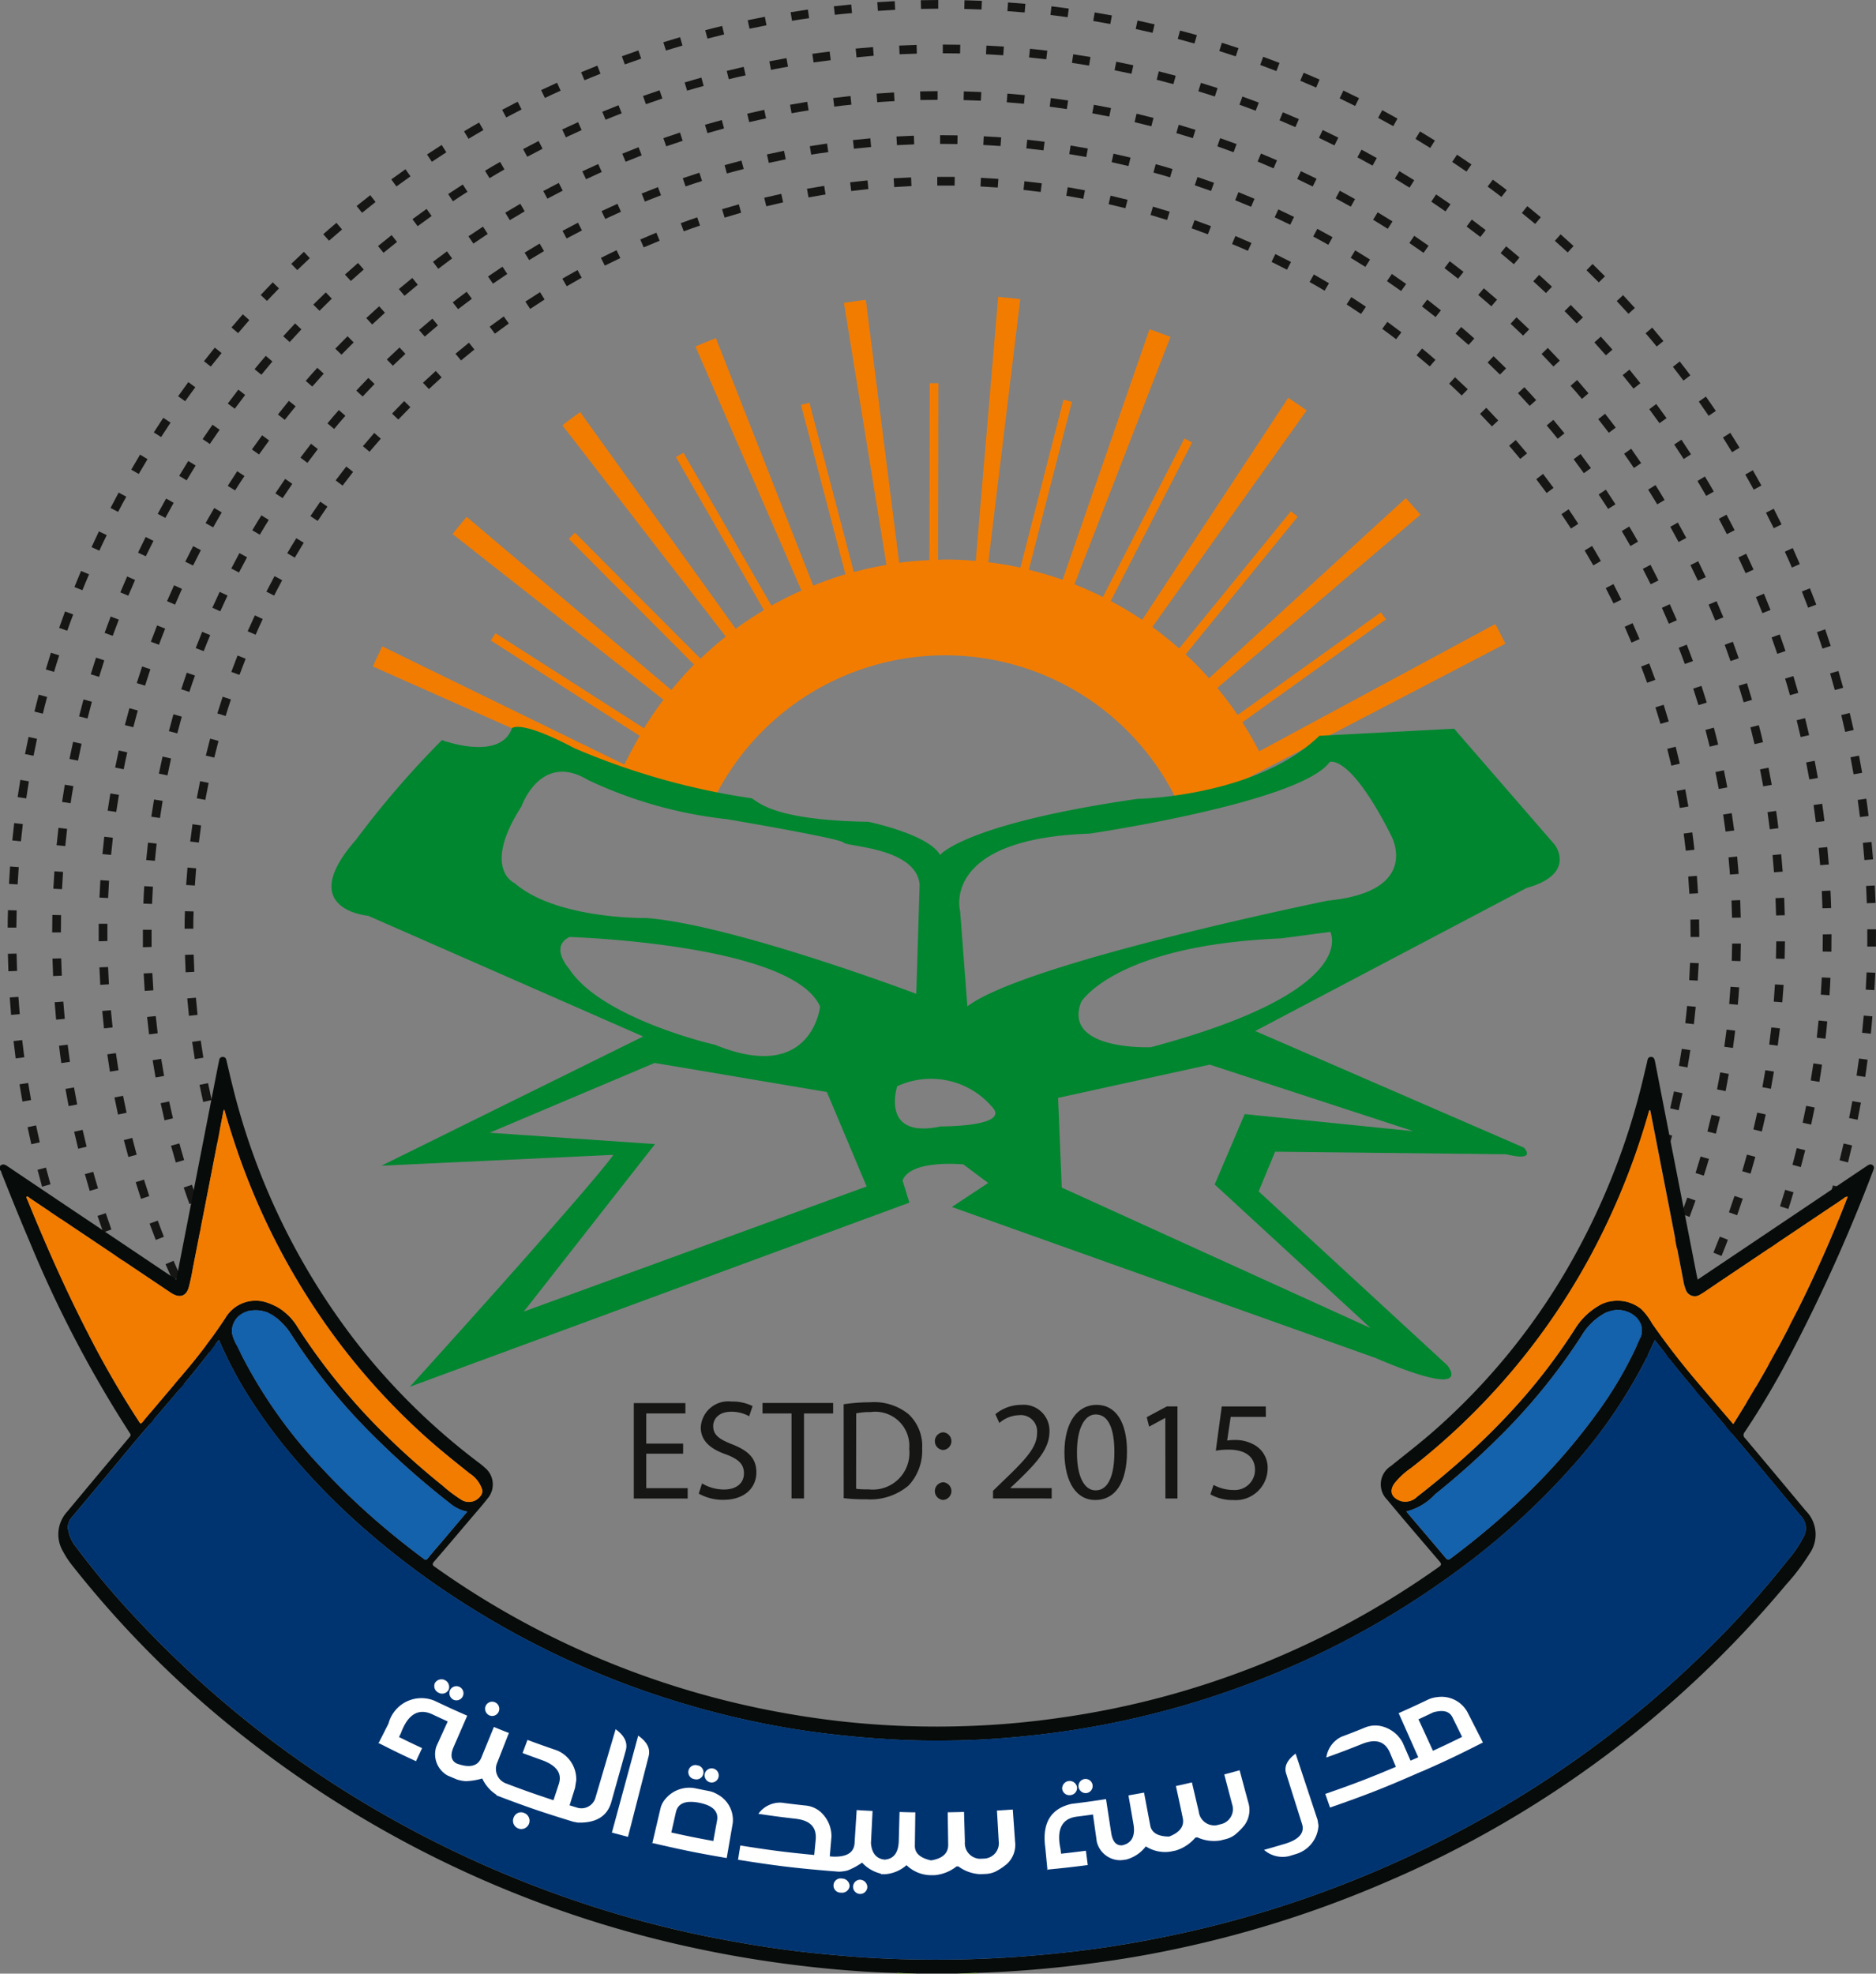 <svg xmlns="http://www.w3.org/2000/svg" viewBox="0 0 82.676 86.959">
        <rect x="0" y="0" width="82.676" height="86.959" fill="#808080" stroke="none"/>
        <g
            id="Group_2930"
            data-name="Group 2930"
            transform="translate(-20.568 -21.284)"
        >
            <path
                id="Path_212"
                data-name="Path 212"
                d="M112.961,69.887l-10.406,5.607c-.227-.441-.475-.867-.739-1.28l6.328-4.534-.223-.311-6.315,4.525q-.42-.62-.894-1.194l8.95-7.632q-.316-.371-.646-.73l-8.669,7.937q-.491-.552-1.031-1.053l4.938-6.065-.3-.242-4.924,6.048q-.568-.5-1.182-.947l6.8-9.542q-.4-.285-.811-.556L97.4,69.7a15.642,15.642,0,0,0-1.386-.829L99.6,61.885l-.341-.175L95.67,68.694q-.614-.306-1.254-.559l4.231-10.9q-.457-.177-.923-.339l-3.83,11.04q-.73-.257-1.489-.441l1.9-7.4-.371-.095-1.9,7.4q-.7-.152-1.413-.239l1.406-11.59q-.485-.059-.973-.1l-.989,11.633c-.446-.039-.895-.06-1.348-.06-.1,0-.207.01-.311.011l.014-7.78h-.383l-.013,7.795c-.448.02-.893.056-1.333.114L85.221,55.6q-.485.061-.963.139l1.873,11.541c-.486.082-.965.188-1.438.315l-1.958-7.463-.37.1,1.958,7.462c-.483.142-.954.312-1.419.5l-4.29-10.906q-.453.178-.9.371l4.67,10.752c-.451.2-.893.422-1.323.664l-3.879-6.737-.332.191,3.883,6.744c-.428.256-.845.528-1.246.824l-6.855-9.551q-.4.284-.783.583l7.2,9.31q-.579.459-1.114.973L72.4,65.862l-.271.27,5.521,5.541c-.351.353-.678.731-1,1.119l-9.021-7.629q-.316.374-.619.759l9.294,7.3q-.458.6-.858,1.256L68.9,70.289l-.206.322,6.563,4.2c-.2.343-.459.827-.676,1.265l-10.67-5.206q-.214.439-.413.887l10.847,4.817,0,0,3.988,1.438a11.358,11.358,0,0,1,20.832.163l14.242-7.423Q113.193,70.317,112.961,69.887Z"
                transform="translate(-26.496 -21.106)"
                fill="#f27c00"
            />
            <path
                id="Path_213"
                data-name="Path 213"
                d="M112.635,110.133l-4.435-5.114-5.938.312c-2.8,2.7-8.017,2.78-8.017,2.78-7.63,1.1-8.7,2.471-8.7,2.471-.5-.911-3.16-1.461-3.16-1.461-4.636-.075-4.94-1.055-5.2-1.044a31.17,31.17,0,0,1-7.757-2.2C67,104.592,66.678,105,66.678,105c-.533,1.478-3.086.521-3.086.521a40.9,40.9,0,0,0-3.786,4.389c-2.713,3.084.531,3.35.531,3.35L72.46,118.58l-11.534,5.694,10.223-.479c-1.124,1.563-8.97,10.218-8.97,10.218L84.193,125.9l-.3-.976c.36-.942,2.68-.707,2.68-.707l1.091.817-1.6,1.058,18.649,6.645c4.508,1.923,3.186.33,3.186.33l-8.314-7.661.726-1.75,10.182.113c1.4.341.781-.292.781-.292l-11.839-5.138,11.965-6.306C113.619,111.415,112.635,110.133,112.635,110.133Zm-45.533-1.7s.844-2.414,2.927-1.154a19.167,19.167,0,0,0,6.121,1.727s4.993.842,5.146,1.031,3.185.215,3.348,1.844l-.148,4.819s-8.056-3.043-11.885-3.339c0,0-3.967.07-5.818-1.54C66.793,111.826,65.33,111.189,67.1,108.438Zm2.126,7.2s-.93-1-.009-1.436c0,0,9.829.292,11.038,3.066,0,0-.358,3.437-4.644,1.677C75.613,118.949,70.7,117.817,69.228,115.643ZM67.2,130.7l5.783-7.379-7.289-.5,7.273-3.075,7.589,1.28,1.753,4.162Zm18.374-8.158c-2.682.577-1.919-1.768-1.919-1.768a3.543,3.543,0,0,1,4.268,1.013C88.421,122.561,85.573,122.543,85.573,122.543Zm20.83.211L98.969,122l-1.322,3.1,6.872,6.329-13.611-6.192-.162-3.951,6.684-1.465Zm-11.581-3.7s-3.89.159-3.059-1.994c0,0,1.488-2.5,8.813-2.8l2.165-.288S104.173,116.557,94.822,119.057Zm7.852-6.467s-13.38,2.723-15.926,4.666l-.321-4.2s-.87-3.187,5.712-3.41c0,0,9.267-1.363,10.581-3.157,0,0,.877-.384,2.712,3.257C105.431,109.746,106.776,112.17,102.674,112.591Z"
                transform="translate(-23.548 -51.628)"
                fill="#00862f"
            />
            <g
                id="Group_2926"
                data-name="Group 2926"
                transform="translate(48.5 83.038)"
            >
                <path
                    id="Path_214"
                    data-name="Path 214"
                    d="M95.7,184.98H94.075V186.5H95.9v.456H93.526v-4.205H95.8v.456H94.075v1.329H95.7Z"
                    transform="translate(-93.526 -182.684)"
                    fill="#161615"
                />
                <path
                    id="Path_215"
                    data-name="Path 215"
                    d="M101.151,186.189a1.894,1.894,0,0,0,.967.269c.555,0,.879-.287.879-.712,0-.393-.224-.624-.792-.836-.686-.237-1.111-.6-1.111-1.186a1.211,1.211,0,0,1,1.36-1.142,1.963,1.963,0,0,1,.923.2l-.15.449a1.554,1.554,0,0,0-.792-.2c-.574,0-.793.343-.793.63,0,.387.256.58.836.805.711.281,1.067.618,1.067,1.235,0,.643-.474,1.211-1.466,1.211a2.173,2.173,0,0,1-1.073-.274Z"
                    transform="translate(-98.143 -182.583)"
                    fill="#161615"
                />
                <path
                    id="Path_216"
                    data-name="Path 216"
                    d="M109.621,183.208h-1.279v-.462h3.113v.462H110.17v3.744h-.549Z"
                    transform="translate(-102.67 -182.684)"
                    fill="#161615"
                />
                <path
                    id="Path_217"
                    data-name="Path 217"
                    d="M117.681,182.752a7.954,7.954,0,0,1,1.16-.087,2.407,2.407,0,0,1,1.7.524,1.918,1.918,0,0,1,.6,1.51,2.25,2.25,0,0,1-.6,1.635,2.617,2.617,0,0,1-1.866.605,7.649,7.649,0,0,1-.992-.05Zm.549,3.725a3.534,3.534,0,0,0,.549.025,1.614,1.614,0,0,0,1.791-1.784,1.5,1.5,0,0,0-1.7-1.622,3.07,3.07,0,0,0-.636.056Z"
                    transform="translate(-108.433 -182.634)"
                    fill="#161615"
                />
                <path
                    id="Path_218"
                    data-name="Path 218"
                    d="M128.539,186.9a.391.391,0,0,1,.006-.78.391.391,0,0,1,0,.78Zm0,2.2a.391.391,0,0,1,.006-.78.391.391,0,0,1,0,.78Z"
                    transform="translate(-114.911 -184.766)"
                    fill="#161615"
                />
                <path
                    id="Path_219"
                    data-name="Path 219"
                    d="M134.877,187.082v-.337l.43-.418c1.036-.986,1.51-1.51,1.51-2.121a.719.719,0,0,0-.8-.792,1.382,1.382,0,0,0-.861.343l-.175-.387a1.8,1.8,0,0,1,1.148-.412,1.139,1.139,0,0,1,1.235,1.179c0,.749-.543,1.354-1.4,2.177l-.318.3v.013h1.816v.456Z"
                    transform="translate(-119.046 -182.814)"
                    fill="#161615"
                />
                <path
                    id="Path_220"
                    data-name="Path 220"
                    d="M144.439,187.151c-.792,0-1.335-.743-1.347-2.084,0-1.366.592-2.109,1.416-2.109.848,0,1.342.761,1.342,2.053,0,1.379-.518,2.14-1.4,2.14Zm.031-.425c.555,0,.824-.655.824-1.691,0-1-.25-1.654-.824-1.654-.5,0-.824.636-.824,1.654-.012,1.054.312,1.691.817,1.691Z"
                    transform="translate(-124.115 -182.814)"
                    fill="#161615"
                />
                <path
                    id="Path_221"
                    data-name="Path 221"
                    d="M153.383,183.649h-.013l-.7.381-.106-.418.886-.474h.468v4.056h-.53Z"
                    transform="translate(-129.959 -182.925)"
                    fill="#161615"
                />
                <path
                    id="Path_222"
                    data-name="Path 222"
                    d="M162.351,183.6H160.8l-.156,1.042a2.137,2.137,0,0,1,.33-.025,1.7,1.7,0,0,1,.874.219,1.149,1.149,0,0,1,.58,1.042,1.407,1.407,0,0,1-1.51,1.386,2,2,0,0,1-1.011-.25l.137-.418a1.823,1.823,0,0,0,.874.225.89.89,0,0,0,.954-.886c0-.518-.356-.892-1.16-.892a3.392,3.392,0,0,0-.568.044l.262-1.947h1.94Z"
                    transform="translate(-134.495 -182.925)"
                    fill="#161615"
                />
            </g>
            <g
                id="Group_2927"
                data-name="Group 2927"
                transform="translate(20.905 21.284)"
            >
                <path
                    id="Path_223"
                    data-name="Path 223"
                    d="M46.08,91.351q-.188-.335-.369-.675l.338-.18q.179.336.366.667ZM104.4,91.17l-.336-.185.088-.161.336.184Zm.626-1.185-.343-.172q.171-.34.334-.685l.346.164Q105.2,89.641,105.028,89.985Zm-59.842-.338q-.169-.346-.33-.7l.348-.16q.159.347.326.688Zm60.657-1.407-.351-.152c.1-.233.2-.467.293-.7l.355.144Q105.995,87.887,105.843,88.24Zm-61.451-.347q-.148-.354-.289-.713l.356-.14q.139.354.286.705Zm62.163-1.442-.359-.131q.13-.357.253-.718l.363.123Q106.686,86.09,106.554,86.452ZM43.7,86.1q-.127-.363-.247-.729l.364-.119q.118.362.245.721Zm63.461-1.474-.366-.11q.109-.364.21-.732l.369.1Q107.272,84.256,107.161,84.624Zm-64.046-.359q-.106-.369-.2-.742l.37-.1q.1.368.2.734Zm64.546-1.5-.373-.088q.088-.37.167-.743l.375.08Q107.749,82.39,107.661,82.764ZM42.636,82.4q-.084-.375-.161-.753l.376-.075q.075.373.159.744Zm65.415-1.521-.377-.067q.066-.374.124-.752l.378.058Q108.118,80.5,108.051,80.879Zm-65.784-.367q-.063-.378-.117-.76l.379-.054q.053.377.115.752Zm66.066-1.538-.38-.045q.045-.378.08-.758l.381.036Q108.377,78.592,108.332,78.974Zm-66.325-.369q-.041-.382-.073-.766l.381-.032q.032.38.072.757Zm66.5-1.549-.382-.023q.023-.38.037-.761l.383.015Q108.526,76.672,108.5,77.056Zm-66.645-.369q-.019-.383-.029-.769l.383-.01q.01.381.029.76Zm66.706-1.557h-.383V75.02q0-.327-.007-.653l.383-.007q.006.329.007.66ZM42.2,74.766l-.383,0q0-.386.015-.77l.383.011Q42.2,74.385,42.2,74.766Zm65.933-1.539q-.021-.381-.05-.76l.382-.029q.029.382.05.768Zm-65.865-.362-.382-.024q.025-.385.059-.768l.381.033Q42.293,72.484,42.269,72.865Zm65.708-1.534q-.042-.379-.093-.756l.379-.051q.052.381.094.764Zm-65.531-.36-.38-.046q.047-.383.1-.763l.379.056Q42.492,70.592,42.446,70.97Zm65.266-1.524q-.063-.376-.136-.749l.376-.073q.073.377.138.758Zm-64.98-.357-.377-.068q.069-.38.147-.756l.375.077Q42.8,68.715,42.731,69.09Zm64.608-1.508q-.086-.372-.18-.74l.371-.094q.095.372.181.748Zm-64.214-.353-.372-.09q.091-.375.19-.746l.369.1Q43.215,66.858,43.125,67.228Zm63.734-1.488q-.107-.366-.222-.728L107,64.9q.117.367.225.737Zm-63.232-.347-.366-.111q.113-.37.234-.737l.364.12Q43.738,65.027,43.627,65.393Zm62.645-1.463q-.129-.359-.265-.714l.358-.137q.137.359.267.722Zm-62.036-.346-.36-.133q.134-.362.276-.721l.356.141Q44.368,63.226,44.236,63.584Zm61.346-1.423q-.148-.35-.3-.7l.349-.157q.157.35.307.7Zm-60.634-.347-.351-.153q.155-.354.317-.7l.347.162Q45.1,61.464,44.948,61.814Zm59.844-1.378q-.168-.341-.344-.677l.34-.177q.177.34.348.685ZM45.763,60.09l-.341-.173q.175-.345.358-.684l.337.181Q45.935,59.75,45.763,60.09ZM103.9,58.76q-.188-.331-.382-.657l.328-.2q.2.329.386.663Zm-57.228-.343-.331-.193q.194-.333.4-.662l.326.2Q46.867,58.088,46.675,58.417Zm56.244-1.281q-.206-.319-.42-.633l.316-.216q.217.318.425.641ZM47.682,56.8l-.319-.212q.213-.321.433-.637l.314.219Q47.893,56.482,47.682,56.8Zm54.16-1.23q-.224-.307-.456-.608l.3-.233q.234.306.461.616ZM48.78,55.244l-.306-.23q.231-.308.469-.611l.3.237Q49.009,54.939,48.78,55.244Zm51.9-1.176q-.242-.294-.49-.582l.29-.25q.251.291.5.588Zm-50.711-.314-.293-.247q.249-.294.5-.583l.287.253Q50.212,53.463,49.966,53.754Zm49.461-1.119q-.258-.279-.523-.553l.275-.266q.268.277.529.559Zm-48.193-.3-.278-.263q.265-.28.536-.553l.272.27Q51.5,52.059,51.234,52.335ZM98.1,51.275q-.273-.265-.554-.523l.26-.281q.283.261.56.528Zm-45.515-.283-.263-.279q.28-.264.566-.521l.256.284Q52.859,50.732,52.582,50.992Zm44.108-1q-.289-.249-.583-.49l.243-.3q.3.244.59.5ZM54,49.729l-.246-.294q.295-.247.595-.487l.239.3Q54.294,49.484,54,49.729Zm41.209-.935q-.3-.231-.611-.456l.226-.309q.311.227.618.461Zm-39.719-.245-.229-.307q.308-.23.622-.453l.222.312Q55.8,48.322,55.494,48.549Zm38.173-.868q-.315-.214-.635-.42l.207-.322q.324.208.643.425Zm-36.617-.224-.211-.32q.321-.212.647-.416l.2.324Q57.366,47.248,57.049,47.458Zm35.01-.8q-.328-.2-.66-.383l.188-.333q.336.19.667.387Zm-33.4-.2-.192-.331q.332-.192.669-.378l.184.335Q58.992,46.267,58.664,46.458ZM90.4,45.731q-.339-.176-.681-.344l.169-.344q.346.171.688.348Zm-30.062-.178-.173-.342q.342-.173.69-.338l.165.345Q60.672,45.383,60.333,45.553ZM88.678,44.9q-.348-.156-.7-.3l.149-.353q.355.15.708.308ZM62.05,44.747,61.9,44.4q.351-.153.708-.3l.144.355Q62.4,44.6,62.05,44.747Zm24.865-.576q-.357-.136-.717-.263l.128-.361q.365.129.726.266Zm-23.1-.131-.132-.359q.361-.133.726-.257l.124.363Q64.17,43.909,63.813,44.04Zm21.3-.5q-.363-.114-.729-.22l.106-.368q.371.107.738.223Zm-19.5-.108-.111-.366q.368-.111.74-.215l.1.369Q65.982,43.326,65.618,43.436Zm17.665-.411q-.368-.093-.74-.177l.085-.374c.251.057.5.117.749.18Zm-15.828-.088-.09-.372q.374-.09.751-.171l.081.374Q67.823,42.849,67.454,42.938Zm13.971-.324q-.373-.072-.749-.134l.064-.378q.38.064.758.136Zm-12.11-.067-.067-.377q.378-.068.759-.127l.059.378Q69.689,42.48,69.315,42.547Zm10.232-.236q-.376-.05-.756-.091l.041-.381q.384.042.765.092Zm-8.35-.046-.046-.38q.381-.046.766-.083l.037.381Q71.574,42.22,71.2,42.265Zm6.458-.149q-.38-.028-.76-.047l.02-.382q.385.02.769.048Zm-4.563-.025-.024-.382q.383-.024.769-.039l.015.382Q73.471,42.068,73.092,42.091Zm2.662-.061q-.281,0-.564,0h-.2l0-.383h.2q.285,0,.57,0Z"
                    transform="translate(-34.019 -33.848)"
                    fill="#161615"
                />
                <path
                    id="Path_224"
                    data-name="Path 224"
                    d="M99.032,86.4l-.325-.2q.2-.323.4-.649l.328.2Q99.236,86.079,99.032,86.4ZM32.1,85.7q-.2-.33-.389-.664l.332-.19q.189.331.385.657Zm65.208-.886-.5-.576.288-.252.5.576Zm-63.106-.052-.271-.271L34,84.43l.271.271Zm65.807-.011-.334-.187q.186-.332.366-.668l.337.181C100.262,84.3,100.138,84.527,100.014,84.751Zm-68.855-.726q-.181-.34-.356-.683l.342-.173q.173.34.352.676Zm3.921-.137-.271-.271.541-.542.271.271Zm60.972-.515-.5-.577.289-.252.5.577Zm4.86-.322-.343-.171q.169-.341.333-.685l.346.163Q101.083,82.707,100.912,83.051Zm-64.479-.516-.271-.271.541-.541.271.271Zm-6.139-.229q-.164-.348-.322-.7l.35-.156q.156.348.319.693Zm64.5-.375-.111-.127.288-.252.111.127Zm6.932-.622-.351-.154q.152-.349.3-.7l.354.146Q101.88,80.957,101.726,81.309Zm-72.208-.763q-.146-.355-.286-.715l.357-.139q.138.355.284.707Zm72.935-1.017-.358-.136q.135-.355.263-.714l.361.129Q102.589,79.169,102.452,79.528Zm-73.624-.779q-.129-.362-.251-.728l.363-.121q.121.362.248.721Zm74.262-1.034-.364-.118q.117-.362.227-.726l.366.11Q103.209,77.35,103.09,77.715ZM28.229,76.92q-.111-.368-.214-.74l.369-.1q.1.368.212.732Zm75.409-1.048-.369-.1q.1-.366.191-.736l.372.092Q103.738,75.5,103.637,75.872Zm-75.917-.808q-.092-.373-.178-.75l.373-.084q.084.372.176.742ZM104.093,74l-.374-.082q.081-.371.155-.745l.376.074Q104.175,73.63,104.093,74ZM27.3,73.185q-.074-.377-.14-.757l.377-.066q.065.376.139.75Zm77.151-1.068-.377-.063q.062-.374.118-.752l.379.056Q104.519,71.739,104.455,72.117Zm-77.474-.829q-.055-.381-.1-.764l.38-.047q.047.379.1.757Zm77.744-1.074-.381-.044q.044-.378.081-.757l.381.038C104.782,69.706,104.755,69.96,104.725,70.214Zm-77.973-.838q-.036-.383-.065-.768l.382-.029q.029.381.065.76ZM104.9,68.3l-.382-.026q.026-.379.044-.76l.382.018Q104.928,67.919,104.9,68.3Zm-78.284-.845q-.017-.384-.028-.77l.383-.01q.01.382.028.763Zm78.367-1.074-.383-.008q.007-.376.007-.753l.383-.008C104.991,65.876,104.989,66.129,104.984,66.382Zm-78.026-.85h-.383q0-.385.009-.769l.383.008Q26.959,65.15,26.958,65.532Zm77.634-1.062q-.011-.381-.029-.761l.382-.019q.02.384.03.769Zm-77.583-.842-.382-.02q.02-.385.046-.768l.382.026C27.037,63.12,27.021,63.374,27.008,63.628Zm77.482-1.059q-.03-.381-.067-.759l.381-.037q.037.382.067.766Zm-77.34-.84-.381-.038q.038-.384.083-.765l.38.045Q27.189,61.349,27.151,61.729ZM104.3,60.674q-.048-.378-.1-.755l.379-.056q.056.38.1.763Zm-76.911-.835-.379-.056q.057-.381.121-.76l.378.064Q27.442,59.462,27.386,59.839Zm76.624-1.048q-.067-.375-.14-.748l.375-.074q.075.377.142.757Zm-76.3-.828-.376-.075q.075-.377.159-.753l.374.083Q27.788,57.589,27.713,57.963Zm75.918-1.038q-.085-.372-.177-.741l.371-.093q.093.373.179.748Zm-75.5-.819-.371-.093q.094-.374.195-.745l.369.1Q28.226,55.736,28.132,56.106Zm75.028-1.026q-.1-.368-.214-.731l.366-.111q.112.368.216.739Zm-74.518-.809-.366-.112q.113-.368.232-.734l.364.119Q28.754,53.907,28.643,54.271ZM102.6,53.256q-.122-.362-.251-.722l.36-.13q.131.364.253.73Zm-73.355-.792-.36-.13q.13-.362.268-.721l.358.137Q29.373,52.105,29.243,52.464Zm72.7-1q-.139-.356-.286-.709l.354-.147q.148.356.289.716Zm-72.014-.768-.353-.147q.148-.354.3-.7l.35.154Q30.078,50.342,29.931,50.693Zm71.274-.992q-.157-.349-.32-.693l.346-.164q.165.349.324.7Zm-70.5-.741-.346-.165q.165-.346.336-.689l.343.171Q30.868,48.616,30.7,48.959Zm69.674-.979q-.173-.34-.353-.677l.337-.181q.183.339.358.683Zm-68.816-.715-.337-.181q.181-.338.37-.672l.333.188Q31.743,46.93,31.563,47.265ZM99.47,46.3q-.19-.331-.387-.658l.328-.2q.2.33.391.665ZM32.5,45.614l-.328-.2q.2-.328.4-.654l.324.2Q32.7,45.288,32.5,45.614Zm65.976-.941q-.206-.322-.418-.638l.318-.213q.214.32.422.644ZM33.523,44.01l-.318-.213q.214-.319.434-.633l.314.219Q33.736,43.694,33.523,44.01Zm63.886-.915q-.222-.311-.449-.616l.307-.229q.23.309.454.623Zm-62.788-.637-.307-.229q.23-.308.465-.612l.3.234Q34.849,42.152,34.622,42.457Zm61.643-.887q-.236-.3-.478-.593l.3-.243q.244.3.482.6Zm-60.47-.611-.3-.244q.244-.3.494-.588l.291.249Q36.037,40.666,35.795,40.96Zm59.253-.855q-.251-.287-.507-.569l.284-.257q.258.285.512.575ZM37.04,39.52l-.283-.257q.258-.285.523-.564l.278.263Q37.3,39.238,37.04,39.52ZM93.76,38.7q-.264-.275-.533-.544l.271-.271q.272.272.539.549Zm-55.406-.559-.271-.271q.272-.272.55-.538l.265.276Q38.624,37.874,38.354,38.143Zm54.053-.781q-.277-.261-.559-.517l.257-.284q.285.258.565.522ZM39.735,36.83l-.257-.284q.285-.258.575-.511l.252.289Q40.017,36.575,39.735,36.83Zm51.256-.74q-.289-.247-.583-.489l.243-.3q.3.244.589.494Zm-49.813-.5-.243-.3q.3-.244.6-.482l.237.3Q41.472,35.345,41.177,35.587Zm48.337-.7q-.3-.233-.606-.46l.228-.307q.309.229.613.464ZM42.68,34.415l-.228-.308q.31-.229.623-.453l.222.312Q42.986,34.187,42.68,34.415Zm45.3-.651q-.312-.218-.628-.43l.213-.318q.319.214.634.433Zm-43.744-.446L44.026,33q.32-.214.645-.422l.206.322Q44.555,33.1,44.238,33.317Zm42.158-.6q-.322-.2-.648-.4l.2-.328q.329.2.654.4ZM45.85,32.3l-.2-.328q.33-.2.665-.39l.19.332Q46.177,32.1,45.85,32.3Zm38.913-.554q-.331-.185-.666-.365l.181-.338q.339.181.673.369ZM47.51,31.356l-.181-.338q.339-.181.683-.357l.174.342Q47.845,31.176,47.51,31.356Zm35.575-.5q-.34-.169-.683-.332l.164-.346q.347.164.69.335ZM49.214,30.5l-.163-.346q.348-.165.7-.323l.157.349Q49.559,30.336,49.214,30.5Zm32.15-.45q-.347-.152-.7-.3l.147-.353q.355.147.706.3Zm-30.4-.323-.146-.353q.356-.148.716-.288l.139.356Q51.313,29.58,50.96,29.726Zm28.649-.4q-.355-.136-.714-.265l.129-.36q.363.13.722.267ZM52.742,29.04l-.129-.361q.363-.13.73-.252l.122.363Q53.1,28.912,52.742,29.04ZM77.813,28.7q-.361-.118-.726-.229L77.2,28.1q.368.112.734.231Zm-23.255-.252-.111-.366q.368-.111.739-.215l.1.369Q54.922,28.334,54.558,28.443Zm21.43-.292q-.367-.1-.737-.193l.093-.371q.374.094.745.194Zm-19.594-.212-.092-.371q.373-.092.748-.178l.085.374Q56.763,27.847,56.394,27.939ZM74.139,27.7q-.371-.082-.745-.156l.075-.376q.378.075.753.157Zm-15.885-.172-.074-.376q.377-.075.756-.141l.067.377Q58.626,27.452,58.253,27.526Zm14.016-.19c-.25-.042-.5-.082-.753-.119l.056-.379q.381.056.76.12ZM60.13,27.2l-.055-.379q.38-.055.762-.1l.048.38Q60.506,27.149,60.13,27.2Zm10.255-.139q-.378-.044-.758-.082l.038-.381q.383.038.765.083Zm-8.364-.09-.037-.381q.382-.037.766-.066l.029.382Q62.4,26.94,62.021,26.976Zm6.468-.087c-.253-.018-.507-.033-.761-.045l.019-.382q.385.019.768.045ZM63.92,26.84l-.018-.382q.384-.018.769-.029l.01.383Q64.3,26.822,63.92,26.84Zm2.666-.036q-.38-.008-.762-.008v-.383q.385,0,.77.008Z"
                    transform="translate(-24.612 -24.449)"
                    fill="#161615"
                />
                <path
                    id="Path_225"
                    data-name="Path 225"
                    d="M97.214,84.784l-.321-.208q.206-.32.407-.644l.325.2Q97.422,84.462,97.214,84.784ZM27.594,84.1q-.2-.327-.4-.658l.329-.2q.195.328.4.652Zm70.626-.957-.331-.193q.192-.328.377-.662l.334.186Q98.413,82.814,98.22,83.146Zm-71.6-.7q-.187-.336-.368-.676l.338-.18q.179.337.364.67Zm67.53-.8-.5-.576.288-.252.5.576ZM31.043,81.6l-.271-.271.061-.061.271.271Zm68.1-.134-.339-.177q.175-.338.346-.679l.342.17Q99.326,81.122,99.147,81.462Zm-73.424-.72q-.172-.345-.336-.693l.346-.164q.164.345.333.686Zm6.193-.019-.271-.271.541-.542.271.271Zm60.972-.515-.5-.577.289-.252.5.577ZM100,79.737l-.348-.161q.16-.345.313-.694l.351.154Q100.157,79.389,100,79.737ZM33.269,79.37,33,79.1l.541-.541.271.271ZM24.907,79q-.154-.352-.3-.708l.353-.147q.147.353.3.7Zm66.722-.234-.111-.127.288-.252.111.127Zm9.133-.791-.355-.144q.144-.352.281-.708l.357.138Q100.907,77.619,100.762,77.974Zm-76.587-.753q-.138-.359-.27-.721l.36-.131q.13.358.267.714Zm77.27-1.043-.361-.128q.127-.358.247-.721l.364.121Q101.573,75.816,101.445,76.178Zm-77.918-.769q-.121-.365-.235-.733l.366-.114q.113.365.233.726Zm78.515-1.057-.366-.111q.11-.364.212-.73l.369.1Q102.154,73.984,102.042,74.352Zm-79.077-.783q-.1-.37-.2-.743l.371-.1q.1.369.2.737Zm79.589-1.07-.372-.093q.093-.369.178-.74l.373.086Q102.647,72.127,102.554,72.5Zm-80.063-.8q-.086-.374-.165-.752l.375-.078q.078.374.163.745Zm80.486-1.079-.375-.075q.075-.373.143-.748l.377.069Q103.052,70.249,102.977,70.624ZM22.1,69.819q-.068-.378-.13-.759L22.352,69q.061.377.129.752Zm81.208-1.085-.378-.058q.057-.375.108-.753l.379.051Q103.37,68.354,103.312,68.733Zm-81.506-.816q-.051-.381-.094-.765l.381-.043q.043.38.093.758Zm81.752-1.089-.381-.04c.026-.252.05-.5.073-.758l.381.034Q103.6,66.447,103.559,66.828ZM21.6,66q-.033-.383-.059-.768l.382-.025q.025.381.058.761Zm82.117-1.09-.382-.022q.022-.38.038-.76l.383.015Q103.737,64.531,103.715,64.914Zm-82.236-.832q-.015-.385-.023-.77l.383-.008q.007.382.023.763Zm82.305-1.087-.383,0q0-.266,0-.534v-.228l.383,0v.23Q103.788,62.726,103.784,62.995Zm-81.954-.836-.383,0q0-.385.013-.768l.383.01Q21.834,61.777,21.831,62.159Zm81.551-1.074q-.013-.381-.032-.761l.382-.02q.02.383.033.768Zm-81.494-.83-.382-.021q.021-.384.048-.767l.382.028Q21.909,59.874,21.888,60.255Zm81.387-1.072q-.03-.38-.067-.759l.381-.038q.037.382.068.766Zm-81.242-.827-.381-.038q.038-.384.083-.765l.381.045Q22.071,57.976,22.033,58.356Zm81.047-1.067q-.048-.379-.1-.755l.379-.055q.055.38.1.762Zm-80.814-.823-.379-.056q.056-.381.119-.76l.377.063Q22.322,56.088,22.267,56.465ZM102.8,55.4q-.065-.376-.138-.749l.376-.073q.073.377.139.757Zm-80.21-.817-.376-.074q.074-.378.155-.753l.374.081Q22.661,54.214,22.588,54.588Zm79.839-1.052q-.083-.372-.173-.742l.373-.09c.06.248.118.5.174.749ZM23,52.728l-.372-.091q.091-.374.19-.745l.37.1Q23.088,52.357,23,52.728Zm78.972-1.04q-.1-.368-.208-.733l.367-.108q.109.369.21.74Zm-78.475-.8-.367-.108q.109-.369.225-.736l.365.116Q23.6,50.523,23.493,50.889Zm77.931-1.026c-.079-.243-.16-.484-.243-.725l.362-.126q.126.365.245.733Zm-77.349-.787-.361-.126q.126-.364.259-.724l.36.132Q24.2,48.715,24.075,49.075Zm76.717-1.016q-.135-.358-.276-.713l.355-.142q.144.358.28.72Zm-76.05-.768-.355-.142q.142-.356.292-.708l.353.149Q24.884,46.938,24.742,47.291Zm75.333-1c-.1-.234-.2-.467-.31-.7l.349-.159q.159.351.312.706Zm-74.586-.741-.348-.159q.159-.349.325-.694l.345.165Q25.647,45.2,25.489,45.547Zm73.788-.993q-.168-.343-.342-.683l.341-.175q.176.343.345.69Zm-72.959-.716-.34-.175q.175-.342.357-.679l.337.181Q26.492,43.5,26.318,43.837ZM98.4,42.859q-.183-.335-.373-.666l.332-.19q.192.334.377.672Zm-71.173-.691-.332-.191q.191-.333.389-.662l.328.2Q27.415,41.838,27.225,42.168Zm70.216-.96q-.2-.326-.4-.647l.323-.206q.207.324.408.654Zm-69.231-.666-.323-.206q.206-.324.419-.643l.319.212Q28.415,40.222,28.211,40.542Zm68.2-.937q-.214-.316-.434-.627l.313-.221q.221.315.438.633Zm-67.138-.641-.313-.221q.222-.314.449-.623l.309.227Q29.49,38.653,29.271,38.963ZM95.3,38.052q-.228-.306-.462-.606l.3-.235q.237.3.467.612Zm-64.9-.617-.3-.235q.236-.3.477-.6l.3.241Q30.637,37.134,30.4,37.435Zm63.723-.882q-.242-.3-.49-.584l.291-.249q.25.293.494.59Zm-62.52-.592-.291-.249q.25-.292.5-.579l.286.254Q31.854,35.67,31.607,35.96Zm61.274-.851q-.256-.283-.516-.56l.279-.262q.263.28.521.566Zm-60-.567L32.6,34.28q.264-.28.531-.556l.274.267Q33.138,34.265,32.877,34.542Zm58.694-.816q-.269-.27-.542-.536l.267-.275q.276.268.546.541Zm-57.359-.542-.266-.275q.276-.268.557-.53l.261.279Q34.487,32.919,34.213,33.184ZM90.2,32.406q-.28-.257-.565-.51l.253-.287q.288.254.571.515ZM35.611,31.89l-.254-.287q.288-.255.581-.5l.248.291Q35.9,31.637,35.611,31.89Zm53.157-.739q-.292-.244-.588-.483l.24-.3q.3.241.594.488Zm-51.7-.49-.24-.3q.3-.242.6-.477l.234.3Q37.363,30.422,37.067,30.661Zm50.213-.7q-.3-.23-.61-.455L86.9,29.2c.207.151.412.3.616.459Zm-48.7-.463-.226-.309q.311-.227.626-.448l.22.313Q38.887,29.276,38.579,29.5Zm47.16-.653q-.314-.215-.631-.426l.212-.319q.32.212.636.43Zm-45.6-.436-.211-.319q.321-.212.646-.419l.205.323Q40.463,28.2,40.144,28.412Zm44-.606q-.323-.2-.649-.4l.2-.328q.33.2.656.4ZM41.76,27.4l-.2-.329q.331-.2.665-.388l.19.332Q42.088,27.2,41.76,27.4Zm40.752-.558q-.331-.185-.667-.365l.181-.338q.338.181.672.369Zm-39.091-.381-.181-.338q.34-.181.683-.357l.174.341Q43.758,26.279,43.421,26.458Zm37.412-.509q-.339-.169-.683-.333l.165-.345q.347.165.69.337ZM45.125,25.6l-.165-.346q.348-.165.7-.325l.158.349Q45.47,25.434,45.125,25.6Zm33.99-.458q-.346-.153-.7-.3l.148-.353q.354.149.7.3Zm-32.246-.321-.148-.353q.355-.149.714-.292l.141.356Q47.221,24.672,46.869,24.819Zm30.493-.406q-.355-.138-.713-.269l.131-.36q.361.133.72.271Zm-28.715-.291-.131-.36q.362-.132.728-.258l.124.362Q49.006,23.991,48.647,24.122Zm26.924-.356q-.361-.121-.725-.235l.114-.365q.368.115.732.237ZM50.459,23.51l-.114-.365q.366-.115.736-.222l.107.368Q50.822,23.4,50.459,23.51ZM73.751,23.2q-.366-.1-.735-.2l.1-.37q.373.1.742.2ZM52.29,22.986l-.1-.37q.372-.1.746-.188l.09.373Q52.658,22.889,52.29,22.986Zm19.616-.257q-.371-.086-.744-.166l.08-.374q.377.08.751.167Zm-17.763-.18-.079-.374q.376-.079.754-.152l.072.376Q54.515,22.47,54.143,22.549Zm15.9-.208q-.374-.069-.751-.131l.062-.378q.38.063.758.132ZM56.016,22.2l-.061-.378q.379-.061.76-.116l.054.379Q56.391,22.137,56.016,22.2Zm12.145-.158q-.377-.051-.756-.1l.044-.38q.384.045.764.1Zm-10.258-.1-.044-.38q.381-.044.765-.081l.036.381Q58.28,21.893,57.9,21.936Zm8.365-.108q-.379-.034-.76-.06l.027-.382q.384.027.766.06ZM59.8,21.763l-.026-.382q.383-.026.768-.046l.019.382Q60.179,21.737,59.8,21.763Zm4.568-.06q-.38-.016-.76-.025l.009-.383q.385.009.767.025ZM61.7,21.677l-.009-.383q.384-.009.769-.01l0,.383Q62.082,21.669,61.7,21.677Z"
                    transform="translate(-21.448 -21.284)"
                    fill="#161615"
                />
                <path
                    id="Path_226"
                    data-name="Path 226"
                    d="M100.788,88.314l-.283-.324.1-.091-.013-.008q.153-.254.3-.511l.331.193c-.1.173-.2.345-.306.516Zm-62.832-.7-.271-.271.542-.542.271.271Zm-1.011-.036q-.194-.333-.38-.669l.335-.186q.185.334.376.663Zm62.8-.456-.48-.548.12-.154.144-.126.5.575Zm2.046-.56-.337-.182q.181-.335.356-.674l.34.175Q101.977,86.228,101.794,86.566Zm-62.484-.3-.271-.271.541-.541.271.271Zm-3.289-.37q-.176-.342-.345-.688l.344-.168q.167.343.342.681Zm62.467-.21-.5-.577.288-.252.5.577Zm4.176-.833-.345-.165q.163-.343.319-.691l.349.157Q102.829,84.5,102.664,84.851Zm-67.479-.69q-.158-.351-.309-.706l.352-.15q.149.351.306.7Zm68.259-1.069-.354-.146q.145-.351.283-.706l.356.138Q103.591,82.737,103.444,83.092Zm-69-.706q-.14-.358-.272-.721l.36-.131q.131.358.269.713Zm69.691-1.09-.361-.127q.127-.358.246-.721l.364.121Q104.259,80.934,104.132,81.3Zm-70.341-.721q-.121-.365-.234-.734l.366-.113q.113.365.232.726Zm70.934-1.109-.367-.108q.108-.365.208-.732l.369.1Q104.833,79.1,104.724,79.466Zm-71.49-.735q-.1-.371-.2-.745l.371-.093q.093.37.193.737Zm71.987-1.123-.373-.09q.089-.369.17-.742l.374.081Q105.312,77.235,105.221,77.608Zm-72.445-.746q-.082-.376-.156-.755L33,76.034q.074.374.155.747Zm72.844-1.135-.376-.07q.069-.374.131-.75l.378.062Q105.69,75.349,105.62,75.727Zm-73.2-.756q-.062-.38-.116-.762l.379-.054q.054.378.115.754Zm73.506-1.143-.38-.05c.033-.251.064-.5.092-.755l.381.042Q105.971,73.448,105.921,73.828Zm-73.767-.764q-.042-.382-.077-.766l.381-.034q.034.381.076.759Zm73.968-1.148-.381-.03q.03-.378.052-.759l.382.023Q106.153,71.534,106.123,71.916Zm-74.132-.77q-.022-.384-.038-.77l.382-.015q.015.382.037.762ZM106.227,70l-.383-.011c.007-.253.011-.507.014-.761l.383,0Q106.237,69.614,106.227,70Zm-74.3-.775v-.3q0-.237,0-.473l.383,0q0,.234,0,.468v.294Zm73.923-1.139q-.008-.381-.025-.761l.383-.017q.017.384.025.77Zm-73.507-.767L31.96,67.3q.017-.385.041-.768l.382.024Q32.359,66.934,32.343,67.315Zm73.415-1.134q-.028-.38-.064-.758l.381-.037c.024.255.046.511.065.767Zm-73.285-.765-.381-.036q.036-.384.08-.765l.38.044C32.524,64.91,32.5,65.163,32.473,65.416Zm73.1-1.13q-.048-.378-.1-.754l.379-.056q.056.38.1.763ZM32.7,63.526l-.379-.056q.056-.381.12-.76l.377.064Q32.757,63.149,32.7,63.526ZM105.283,62.4q-.067-.376-.142-.748l.375-.075q.076.377.143.756Zm-72.256-.754-.375-.075q.076-.378.159-.753l.374.083Q33.1,61.277,33.027,61.651ZM104.9,60.54q-.086-.372-.181-.74l.371-.095q.1.373.183.748Zm-71.448-.745L33.08,59.7q.1-.373.2-.744l.369.1Q33.545,59.425,33.451,59.795Zm70.968-1.1q-.106-.366-.219-.729l.366-.114q.114.367.221.737ZM33.97,57.963l-.366-.114q.115-.368.237-.732l.363.122Q34.083,57.6,33.97,57.963Zm69.872-1.083q-.125-.362-.257-.719l.359-.133q.134.362.261.727Zm-69.258-.719-.359-.133q.134-.361.275-.719l.356.14Q34.716,55.8,34.583,56.161Zm68.586-1.069q-.144-.354-.294-.7l.351-.151q.153.354.3.712Zm-67.881-.7-.351-.152q.152-.352.31-.7l.348.159Q35.439,54.048,35.289,54.4Zm67.117-1.053q-.161-.346-.331-.688l.343-.17q.171.346.335.7Zm-66.321-.67-.343-.169q.17-.345.347-.685l.34.177Q36.253,52.333,36.084,52.673Zm65.468-1.036q-.18-.337-.366-.67l.334-.187q.188.337.37.677Zm-64.583-.645-.334-.187q.188-.335.382-.666l.33.194Q37.154,50.661,36.968,50.993Zm63.642-1.014q-.2-.327-.4-.649l.324-.2q.205.326.4.656ZM37.938,49.36l-.324-.2q.205-.325.416-.645l.32.211Q38.141,49.037,37.938,49.36Zm61.647-.988q-.212-.316-.433-.628l.313-.221q.222.315.438.634Zm-60.593-.595-.313-.221q.221-.315.449-.624l.309.227Q39.212,47.466,38.992,47.777Zm59.486-.957q-.23-.3-.465-.6l.3-.237q.238.3.469.61Zm-58.352-.569-.3-.237q.237-.3.48-.6l.3.242Q40.361,45.952,40.127,46.251Zm57.167-.923q-.244-.292-.5-.579l.289-.252q.253.29.5.585Zm-55.955-.544-.288-.251q.252-.291.511-.575l.283.257Q41.589,44.5,41.339,44.784Zm54.7-.884q-.26-.279-.524-.552l.275-.266q.267.277.529.559Zm-53.409-.519-.276-.266q.267-.277.54-.548l.27.271Q42.89,43.108,42.625,43.382ZM94.7,42.539q-.272-.265-.551-.525l.261-.281q.282.262.558.531Zm-50.721-.492-.261-.28q.281-.262.568-.52l.255.285Q44.26,41.787,43.982,42.047Zm49.322-.8q-.287-.25-.578-.5l.247-.293q.293.248.583.5Zm-47.9-.466-.247-.292q.295-.248.594-.49l.24.3Q45.7,40.538,45.407,40.783Zm46.435-.75q-.3-.235-.6-.465l.231-.305q.306.231.608.47Zm-44.947-.439-.231-.305q.307-.232.618-.459l.225.31Q47.2,39.364,46.894,39.594Zm43.424-.7q-.31-.22-.625-.433l.215-.317q.318.215.632.438Zm-41.876-.411-.216-.317q.319-.217.642-.426l.209.321Q48.758,38.268,48.443,38.483Zm40.3-.647q-.321-.2-.646-.4l.2-.327q.329.2.653.4Zm-38.693-.383-.2-.327q.329-.2.663-.393l.192.331Q50.373,37.255,50.047,37.452Zm37.062-.593q-.331-.186-.665-.366l.181-.337q.338.181.672.37ZM51.7,36.506l-.181-.337q.339-.182.683-.358l.174.341Q52.039,36.326,51.7,36.506Zm33.728-.536q-.339-.168-.683-.331l.163-.346q.348.164.691.334Zm-32.025-.323-.163-.346q.349-.164.7-.322l.157.35Q53.751,35.485,53.406,35.648Zm30.3-.477q-.347-.151-.7-.3l.145-.354q.355.146.707.3Zm-28.557-.292-.145-.354q.357-.146.717-.285l.138.357Q55.505,34.733,55.152,34.878Zm26.795-.419q-.357-.133-.716-.259l.126-.361q.364.127.723.261ZM56.938,34.2l-.126-.361q.364-.127.732-.247l.119.364Q57.3,34.075,56.938,34.2Zm23.209-.361q-.362-.115-.729-.222l.107-.368q.37.108.737.224Zm-21.393-.222-.108-.368q.369-.108.741-.208l.1.37Q59.118,33.512,58.753,33.618Zm19.563-.3q-.368-.095-.739-.183l.088-.372q.375.088.747.185Zm-17.722-.183-.088-.372q.374-.089.751-.17l.08.374Q60.964,33.045,60.594,33.132Zm15.868-.245q-.373-.076-.748-.144l.069-.377q.379.069.755.146Zm-14-.144-.069-.377q.378-.069.758-.13l.061.378Q62.831,32.674,62.457,32.743Zm12.13-.187q-.376-.057-.754-.105l.048-.38q.382.049.763.106Zm-10.249-.105-.049-.38q.381-.049.764-.09l.041.381Q64.715,32.4,64.338,32.451Zm8.36-.128q-.378-.037-.759-.066l.029-.382q.385.03.767.067Zm-6.466-.066-.029-.382c.255-.02.511-.036.768-.051l.022.382Q66.611,32.227,66.232,32.256Zm4.567-.07q-.38-.018-.761-.027l.01-.383q.386.01.769.028Zm-2.666-.027-.01-.383q.384-.01.769-.011l0,.383Q68.513,32.15,68.133,32.159Z"
                    transform="translate(-27.914 -27.752)"
                    fill="#161615"
                />
                <path
                    id="Path_227"
                    data-name="Path 227"
                    d="M102.578,89.912l-.176-.2.128-.135-.15-.087q.182-.313.357-.631l.335.185q-.177.321-.361.638Zm-60.147-.5-.271-.271L42.7,88.6l.271.271Zm-.981-.222q-.188-.336-.368-.676l.338-.18q.179.337.364.669Zm60.173-.371-.5-.577.288-.252.5.577Zm1.992-.794-.341-.174q.173-.339.339-.682l.345.167Q103.789,87.681,103.615,88.023Zm-63.057-.54q-.169-.346-.33-.7l.348-.16q.16.346.327.688Zm63.883-1.2-.35-.155q.154-.348.3-.7l.354.147C104.646,85.816,104.546,86.052,104.441,86.286Zm-64.68-.555q-.149-.355-.292-.713l.356-.141q.14.354.288.7Zm65.41-1.226-.358-.136q.134-.355.261-.715l.361.128Q105.307,84.146,105.172,84.506Zm-66.11-.568q-.13-.362-.252-.728l.363-.121q.121.362.249.72Zm66.741-1.25-.365-.116q.115-.362.221-.728l.368.107Q105.919,82.322,105.8,82.688Zm-67.341-.579q-.11-.369-.211-.741l.369-.1q.1.368.209.732Zm67.871-1.271-.371-.095q.094-.368.181-.739l.372.088Q106.428,80.466,106.333,80.838Zm-68.368-.589q-.09-.374-.171-.752l.374-.08q.08.373.168.743Zm68.795-1.287-.375-.075q.073-.372.14-.748l.377.066Q106.835,78.586,106.76,78.962Zm-69.19-.6q-.068-.379-.129-.76l.378-.06q.06.377.127.752Zm69.514-1.3-.379-.054q.054-.376.1-.754l.38.046C107.152,76.558,107.119,76.812,107.083,77.066Zm-69.8-.6q-.048-.382-.087-.766l.381-.039q.039.38.086.757ZM107.3,75.155l-.381-.033q.033-.378.057-.758l.382.025Q107.335,74.773,107.3,75.155Zm-70.21-.61q-.026-.384-.045-.769l.382-.018q.018.381.045.761Zm70.325-1.311-.383-.012q.012-.379.017-.761l.383,0Q107.429,72.852,107.417,73.235ZM37.01,72.622q0-.281,0-.564v-.207l.383,0v.2c0,.186,0,.372,0,.558Zm70.035-1.3q-.008-.381-.024-.761l.383-.016q.016.384.024.77Zm-69.631-.608-.382-.015q.014-.385.038-.769l.382.023Q37.429,70.331,37.414,70.712Zm69.54-1.294q-.028-.38-.065-.758l.381-.037q.037.382.066.767Zm-69.417-.606-.381-.035q.036-.384.079-.766l.38.044Q37.573,68.433,37.538,68.813Zm69.223-1.287q-.049-.378-.106-.754l.378-.058q.058.38.108.762Zm-69-.6-.379-.056q.056-.382.121-.76l.378.064Q37.82,66.546,37.764,66.924Zm68.7-1.278q-.07-.375-.147-.747l.374-.078q.079.376.149.755Zm-68.37-.6-.375-.077q.078-.378.162-.752l.374.085Q38.17,64.676,38.094,65.049Zm67.971-1.264q-.091-.37-.188-.738l.37-.1q.1.371.19.745ZM38.526,63.2l-.37-.1q.1-.373.2-.743l.368.105Q38.623,62.827,38.526,63.2Zm67.038-1.247q-.111-.366-.23-.729l.364-.118q.119.367.232.737Zm-66.5-.58-.364-.117q.118-.367.244-.73l.362.125Q39.176,61.006,39.059,61.369Zm65.9-1.231c-.088-.239-.177-.478-.27-.714l.356-.139q.14.36.273.723Zm-65.268-.564-.358-.137q.138-.36.284-.716l.355.145Q39.829,59.218,39.692,59.574Zm64.565-1.211q-.15-.351-.308-.7l.348-.159c.107.234.21.47.312.706ZM40.421,57.82l-.349-.157q.157-.35.322-.7l.346.164Q40.577,57.474,40.421,57.82Zm63.038-1.19q-.169-.342-.346-.68l.339-.178q.179.342.35.688Zm-62.214-.52-.34-.175q.176-.342.359-.679l.337.183Q41.42,55.773,41.245,56.11Zm61.322-1.165q-.188-.333-.382-.66l.329-.2q.2.331.387.667Zm-60.405-.5-.33-.194q.194-.331.4-.658l.326.2Q42.354,54.119,42.162,54.447Zm59.422-1.135q-.205-.321-.417-.637l.318-.213q.214.32.422.645Zm-58.416-.476-.319-.212q.212-.32.431-.636l.314.219Q43.378,52.518,43.168,52.836Zm57.346-1.1q-.222-.309-.451-.614l.306-.23q.231.308.457.62Zm-56.253-.455-.307-.229q.23-.308.466-.612l.3.235Q44.488,50.975,44.261,51.281Zm55.1-1.06q-.239-.3-.484-.588l.293-.247q.248.295.49.594Zm-53.922-.434-.294-.245q.246-.3.5-.586l.289.251Q45.681,49.494,45.438,49.787Zm52.688-1.015q-.255-.284-.515-.561l.279-.262q.264.28.521.567Zm-51.431-.413-.281-.261q.262-.281.53-.558l.275.266Q46.953,48.079,46.694,48.358Zm50.12-.967q-.269-.269-.544-.532l.264-.277q.279.266.551.538ZM48.026,47l-.265-.276q.277-.267.559-.528l.26.281Q48.3,46.735,48.026,47Zm47.406-.915q-.284-.253-.573-.5l.249-.291q.293.25.579.507Zm-46-.37-.251-.289q.291-.252.588-.5l.244.295Q49.719,45.465,49.431,45.715Zm44.548-.859q-.3-.237-.6-.469l.233-.3q.3.234.6.474ZM50.9,44.508l-.234-.3q.3-.236.614-.466l.228.308Q51.205,44.275,50.9,44.508Zm41.56-.8q-.309-.221-.623-.435l.216-.316q.317.217.63.44Zm-40.023-.325-.218-.315q.317-.219.639-.431l.211.32Q52.754,43.166,52.441,43.383Zm38.447-.738q-.32-.2-.646-.4l.2-.328q.329.2.653.405Zm-36.851-.3-.2-.327q.328-.2.662-.4l.193.331Q54.362,42.143,54.037,42.343Zm35.22-.673q-.331-.187-.666-.365l.18-.338q.339.181.673.369Zm-33.569-.278-.182-.337q.339-.183.683-.359l.175.34Q56.025,41.21,55.689,41.391Zm31.889-.606q-.34-.168-.685-.328l.162-.347q.348.163.692.331Zm-30.186-.254-.163-.346q.349-.165.7-.322l.155.35Q57.736,40.368,57.392,40.531Zm28.462-.536q-.349-.149-.7-.29l.143-.355q.355.142.708.292Zm-26.715-.229-.144-.355q.358-.145.719-.283l.136.358Q59.493,39.623,59.139,39.766ZM84.085,39.3q-.358-.129-.719-.251l.123-.363q.365.123.726.254Zm-23.158-.2-.124-.362q.365-.125.733-.242l.116.365Q61.288,38.974,60.927,39.1Zm21.351-.4q-.364-.11-.732-.211l.1-.369q.371.1.74.214Zm-19.532-.17-.1-.369q.37-.1.743-.2l.1.371Q63.112,38.426,62.747,38.53Zm17.7-.328q-.369-.09-.742-.171l.082-.374q.376.083.75.173Zm-15.85-.138-.083-.374q.374-.084.753-.16l.075.376Q64.963,37.981,64.591,38.064Zm13.989-.259q-.373-.069-.75-.13l.062-.378q.38.062.758.132Zm-12.121-.1-.063-.377q.378-.063.761-.118l.054.379Q66.834,37.638,66.459,37.7ZM76.7,37.511q-.377-.048-.756-.089l.04-.381q.384.041.765.09Zm-8.355-.072-.042-.381c.255-.029.51-.054.766-.077l.034.381Q68.722,37.4,68.345,37.439Zm6.462-.119q-.378-.028-.76-.047l.02-.382q.385.02.768.048Zm-4.565-.039L70.22,36.9q.384-.021.769-.035l.013.382Q70.621,37.26,70.241,37.281Zm2.664-.048q-.342-.007-.685-.007h-.077v-.383h.077q.347,0,.692.007Z"
                    transform="translate(-31.05 -30.886)"
                    fill="#161615"
                />
            </g>
            <g
                id="Group_2928"
                data-name="Group 2928"
                transform="translate(20.568 67.849)"
            >
                <path
                    id="Path_228"
                    data-name="Path 228"
                    d="M60.1,183.274c-.877-.018-1.752-.076-2.625-.152s-1.73-.174-2.592-.293q-2.258-.312-4.479-.825a48.506,48.506,0,0,1-19.851-9.751,45.059,45.059,0,0,1-6.833-6.975,3.826,3.826,0,0,1-.364-.56,1.473,1.473,0,0,1,.173-1.768q.428-.516.857-1.031.937-1.12,1.877-2.24c.047-.056.089-.1.03-.184a52.369,52.369,0,0,1-4.435-8.481c-.422-.985-.82-1.978-1.217-2.973-.02-.05-.018-.112-.075-.143v-.172c.1-.111.2-.086.314-.009q1.985,1.336,3.974,2.668l3.361,2.258c.037.025.076.047.123.076l.592-3.036q.42-2.151.839-4.3.217-1.109.435-2.218c.008-.039.019-.078.027-.117a.147.147,0,0,1,.15-.136c.1,0,.144.054.164.142.09.377.175.756.27,1.132A30.232,30.232,0,0,0,36.3,155.521a28.927,28.927,0,0,0,5.4,5.293,2.69,2.69,0,0,1,.224.187.952.952,0,0,1,.121,1.38c-.222.291-.468.564-.705.843-.545.642-1.088,1.287-1.64,1.923-.1.118-.073.159.038.237a37.452,37.452,0,0,0,6.426,3.677,38.142,38.142,0,0,0,7.551,2.482,39.292,39.292,0,0,0,3.887.64,38.242,38.242,0,0,0,5.734.206,37.249,37.249,0,0,0,3.983-.364,37.934,37.934,0,0,0,16.652-6.635c.139-.1.123-.149.025-.263-.768-.9-1.539-1.791-2.29-2.7a.953.953,0,0,1,.156-1.486c.656-.529,1.324-1.041,1.955-1.6a28.749,28.749,0,0,0,5.8-7.061,31.026,31.026,0,0,0,3.421-8.649c.041-.178.088-.354.126-.533.02-.1.042-.181.161-.187s.159.094.178.191c.12.611.237,1.222.356,1.833q.422,2.159.844,4.319l.636,3.26c.013.065.029.13.046.209l1.575-1.056q2.935-1.971,5.869-3.943c.085-.057.173-.114.265-.044s.058.159.022.25a73.866,73.866,0,0,1-4,8.773c-.516.936-1.064,1.853-1.66,2.741a.184.184,0,0,0,.02.27q1.339,1.592,2.669,3.191a1.476,1.476,0,0,1,.16,1.91,9.47,9.47,0,0,1-1.016,1.34,47,47,0,0,1-17.643,13.118,48.548,48.548,0,0,1-8.985,2.885q-2.009.439-4.049.7a50.084,50.084,0,0,1-5,.413l-.894.029H61ZM30.224,155.388a.274.274,0,0,0-.048.032c-1.291,1.754-2.771,3.352-4.154,5.03-.753.915-1.518,1.82-2.276,2.731a.665.665,0,0,0-.189.479,1.622,1.622,0,0,0,.377.865,35.337,35.337,0,0,0,2.618,3.114,46.276,46.276,0,0,0,11.24,8.824,48.533,48.533,0,0,0,10.23,4.291q2.164.628,4.381,1.044c.958.182,1.92.34,2.887.467.815.107,1.635.186,2.455.256q1.482.125,2.968.156a50.811,50.811,0,0,0,5.272-.158c.986-.083,1.969-.185,2.947-.323q1.718-.243,3.417-.607a47.639,47.639,0,0,0,5.506-1.519,48.673,48.673,0,0,0,8.735-3.989,46.291,46.291,0,0,0,8.573-6.426,41.837,41.837,0,0,0,4.192-4.568,5.093,5.093,0,0,0,.709-1.047.771.771,0,0,0-.118-.888c-.6-.705-1.186-1.425-1.783-2.136q-1.07-1.276-2.149-2.546c-.614-.725-1.237-1.443-1.823-2.192-.232-.3-.46-.593-.693-.893-.152.322-.291.634-.445.94A22.191,22.191,0,0,1,89.7,161.13a32.128,32.128,0,0,1-4.74,4.3,37.982,37.982,0,0,1-6.541,3.917,38.913,38.913,0,0,1-12.48,3.473c-.872.091-1.745.16-2.619.191-1.1.038-2.2.037-3.3-.021q-1.569-.082-3.126-.275-1.342-.167-2.667-.431a39.287,39.287,0,0,1-4.162-1.072,38.3,38.3,0,0,1-9.15-4.289,35.664,35.664,0,0,1-4.459-3.366A30.271,30.271,0,0,1,33.72,160.8a23.339,23.339,0,0,1-2.376-3.228A17.146,17.146,0,0,1,30.224,155.388Zm.227-10.159a.362.362,0,0,0-.036.062q-.32,1.652-.639,3.3-.352,1.811-.709,3.621a8.824,8.824,0,0,1-.186.868c-.113.372-.388.459-.723.258-.029-.018-.059-.035-.087-.054q-3.093-2.076-6.187-4.151c-.042-.028-.079-.08-.142-.069-.018.057.014.1.031.136.809,1.983,1.672,3.941,2.652,5.847a41.332,41.332,0,0,0,2.258,3.912c.046.07.066.162.171.036.605-.725,1.222-1.441,1.828-2.166a24.364,24.364,0,0,0,1.816-2.411,1.545,1.545,0,0,1,1.836-.684,2.456,2.456,0,0,1,1.349,1.084,27.658,27.658,0,0,0,3.417,4.289,33.762,33.762,0,0,0,2.967,2.687,6.387,6.387,0,0,0,.806.611.628.628,0,0,0,.862-.137.328.328,0,0,0,.076-.316,1.333,1.333,0,0,0-.543-.688c-.568-.454-1.137-.905-1.685-1.384a29.411,29.411,0,0,1-4.036-4.331,30.463,30.463,0,0,1-4.555-8.59C30.8,146.4,30.624,145.831,30.451,145.229ZM102,149.073a.23.23,0,0,0-.176.072q-2.732,1.831-5.463,3.665c-.279.188-.555.382-.842.557a.42.42,0,0,1-.658-.216,1.788,1.788,0,0,1-.106-.4q-.3-1.551-.6-3.1-.335-1.719-.669-3.438-.094-.48-.188-.957c-.049.008-.046.034-.052.054a31.35,31.35,0,0,1-1.881,4.993,29.771,29.771,0,0,1-8.607,10.721,3.364,3.364,0,0,0-.729.673c-.265.374-.1.655.292.787a.738.738,0,0,0,.711-.2q.946-.728,1.84-1.519a30.154,30.154,0,0,0,2.717-2.7,25.848,25.848,0,0,0,2.387-3.159,3,3,0,0,1,.983-.99,1.666,1.666,0,0,1,1.951.107,2.769,2.769,0,0,1,.471.628,33.962,33.962,0,0,0,2.16,2.774c.464.552.936,1.1,1.419,1.662A57.9,57.9,0,0,0,102,149.073ZM41.161,162.947a1.7,1.7,0,0,1-.66-.286,37.409,37.409,0,0,1-3.735-3.318,26.239,26.239,0,0,1-3.36-4.2,2.8,2.8,0,0,0-.545-.637,1.443,1.443,0,0,0-1.27-.41.922.922,0,0,0-.8.969,1.769,1.769,0,0,0,.189.509,21.315,21.315,0,0,0,3.792,5.476,30.061,30.061,0,0,0,2.244,2.179c.717.633,1.464,1.228,2.229,1.8.068.051.107.064.173-.018.226-.281.465-.551.7-.827Zm41.387-.009c.04.052.056.075.074.1.55.645,1.1,1.287,1.646,1.937.084.1.129.112.234.034a34.733,34.733,0,0,0,2.776-2.3,27.153,27.153,0,0,0,3.6-4.007,17.381,17.381,0,0,0,1.987-3.43.807.807,0,0,0-.271-.959,1.209,1.209,0,0,0-1.4-.052,2.692,2.692,0,0,0-.93.943,26.482,26.482,0,0,1-3.733,4.561,34.325,34.325,0,0,1-2.72,2.42A2.567,2.567,0,0,1,82.549,162.938Z"
                    transform="translate(-20.568 -142.909)"
                    fill="#070b09"
                />
                <path
                    id="Path_229"
                    data-name="Path 229"
                    d="M123.774,248.341l.894.029h-.929Z"
                    transform="translate(-84.239 -207.976)"
                    fill="#8db954"
                />
                <path
                    id="Path_230"
                    data-name="Path 230"
                    d="M130.659,248.37l.894-.029.035.029Z"
                    transform="translate(-88.51 -207.976)"
                    fill="#8db954"
                />
                <path
                    id="Path_231"
                    data-name="Path 231"
                    d="M35.04,175.5a17.143,17.143,0,0,0,1.12,2.179,23.338,23.338,0,0,0,2.376,3.228,30.269,30.269,0,0,0,2.733,2.758,35.669,35.669,0,0,0,4.459,3.366,38.3,38.3,0,0,0,9.15,4.289,39.294,39.294,0,0,0,4.162,1.072q1.324.264,2.667.431,1.559.195,3.126.275c1.1.058,2.2.06,3.3.021.874-.031,1.747-.1,2.619-.191a38.914,38.914,0,0,0,12.48-3.473,37.98,37.98,0,0,0,6.541-3.917,32.125,32.125,0,0,0,4.74-4.3,22.19,22.19,0,0,0,3.358-4.805c.154-.305.293-.618.445-.939.232.3.461.6.693.893.586.748,1.208,1.467,1.823,2.192q1.077,1.271,2.149,2.546c.6.71,1.181,1.43,1.783,2.136a.771.771,0,0,1,.118.888,5.093,5.093,0,0,1-.709,1.047,41.837,41.837,0,0,1-4.192,4.568,46.291,46.291,0,0,1-8.573,6.426,48.673,48.673,0,0,1-8.735,3.989,47.633,47.633,0,0,1-5.506,1.519q-1.7.362-3.417.607c-.979.138-1.961.24-2.947.323a50.815,50.815,0,0,1-5.272.159q-1.485-.029-2.968-.156c-.82-.069-1.64-.149-2.455-.256-.967-.128-1.928-.286-2.887-.467q-2.216-.42-4.381-1.044a48.532,48.532,0,0,1-10.23-4.291,46.275,46.275,0,0,1-11.24-8.824,35.336,35.336,0,0,1-2.618-3.114,1.622,1.622,0,0,1-.377-.865.665.665,0,0,1,.189-.479c.758-.911,1.523-1.816,2.276-2.731,1.383-1.678,2.862-3.276,4.154-5.03A.276.276,0,0,1,35.04,175.5Z"
                    transform="translate(-25.384 -163.02)"
                    fill="#003471"
                />
                <path
                    id="Path_232"
                    data-name="Path 232"
                    d="M32.333,148.968c.173.6.348,1.171.541,1.734a30.464,30.464,0,0,0,4.555,8.59,29.409,29.409,0,0,0,4.036,4.331c.547.479,1.116.93,1.685,1.384a1.333,1.333,0,0,1,.543.688.328.328,0,0,1-.076.316.628.628,0,0,1-.862.137,6.39,6.39,0,0,1-.806-.611,33.763,33.763,0,0,1-2.967-2.687,27.658,27.658,0,0,1-3.417-4.289,2.456,2.456,0,0,0-1.349-1.084,1.545,1.545,0,0,0-1.836.684,24.364,24.364,0,0,1-1.816,2.411c-.606.725-1.222,1.441-1.828,2.166-.1.126-.125.034-.171-.036a41.335,41.335,0,0,1-2.258-3.912c-.98-1.905-1.843-3.864-2.652-5.847-.017-.041-.049-.079-.031-.136.062-.012.1.04.142.069q3.094,2.074,6.187,4.151c.028.019.058.037.087.054.335.2.61.114.723-.258a8.825,8.825,0,0,0,.186-.868q.357-1.81.709-3.621.322-1.652.639-3.3A.362.362,0,0,1,32.333,148.968Z"
                    transform="translate(-22.45 -146.648)"
                    fill="#f27c00"
                />
                <path
                    id="Path_233"
                    data-name="Path 233"
                    d="M200.845,152.861a57.9,57.9,0,0,1-5.046,10.02c-.483-.565-.956-1.11-1.419-1.662a33.96,33.96,0,0,1-2.16-2.774,2.769,2.769,0,0,0-.471-.628,1.666,1.666,0,0,0-1.951-.107,3,3,0,0,0-.983.99,25.849,25.849,0,0,1-2.387,3.159,30.154,30.154,0,0,1-2.717,2.7q-.9.789-1.84,1.519a.738.738,0,0,1-.711.2c-.387-.132-.557-.413-.292-.787a3.364,3.364,0,0,1,.729-.673A29.772,29.772,0,0,0,190.2,154.1a31.353,31.353,0,0,0,1.881-4.993c.006-.021,0-.046.052-.054q.094.477.188.957.334,1.719.669,3.438.3,1.551.6,3.1a1.789,1.789,0,0,0,.106.4.419.419,0,0,0,.658.216c.288-.174.563-.369.842-.557q2.731-1.833,5.463-3.665A.23.23,0,0,1,200.845,152.861Z"
                    transform="translate(-119.417 -146.698)"
                    fill="#f27c00"
                />
                <path
                    id="Path_234"
                    data-name="Path 234"
                    d="M57.626,180.931l-1.047,1.236c-.234.275-.473.546-.7.827-.066.082-.105.069-.173.018-.764-.574-1.511-1.169-2.229-1.8a30.058,30.058,0,0,1-2.244-2.179,21.315,21.315,0,0,1-3.792-5.476,1.769,1.769,0,0,1-.189-.509.922.922,0,0,1,.8-.969,1.443,1.443,0,0,1,1.27.41,2.8,2.8,0,0,1,.545.637,26.239,26.239,0,0,0,3.36,4.2,37.4,37.4,0,0,0,3.735,3.318A1.7,1.7,0,0,0,57.626,180.931Z"
                    transform="translate(-37.033 -160.893)"
                    fill="#1461ac"
                />
                <path
                    id="Path_235"
                    data-name="Path 235"
                    d="M182.459,180.916a2.567,2.567,0,0,0,1.265-.756,34.319,34.319,0,0,0,2.72-2.42,26.48,26.48,0,0,0,3.733-4.561,2.692,2.692,0,0,1,.93-.943,1.209,1.209,0,0,1,1.4.052.807.807,0,0,1,.271.959,17.381,17.381,0,0,1-1.987,3.43,27.153,27.153,0,0,1-3.6,4.007,34.735,34.735,0,0,1-2.776,2.3c-.1.078-.15.067-.234-.034-.543-.65-1.1-1.292-1.646-1.937C182.515,180.991,182.5,180.968,182.459,180.916Z"
                    transform="translate(-120.478 -160.887)"
                    fill="#1461ac"
                />
            </g>
            <g
                id="Group_2929"
                data-name="Group 2929"
                transform="translate(37.225 95.272)"
            >
                <path
                    id="Path_236"
                    data-name="Path 236"
                    d="M64.1,221.852l.01-.02-.032-.016Z"
                    transform="translate(-64.074 -219.029)"
                    fill="#fff"
                />
                <path
                    id="Path_237"
                    data-name="Path 237"
                    d="M70.747,215.134a.323.323,0,0,0,.439-.139.338.338,0,0,0-.608-.289A.323.323,0,0,0,70.747,215.134Z"
                    transform="translate(-68.069 -214.537)"
                    fill="#fff"
                />
                <path
                    id="Path_238"
                    data-name="Path 238"
                    d="M72.5,215.951a.312.312,0,1,0-.175-.425A.323.323,0,0,0,72.5,215.951Z"
                    transform="translate(-69.151 -215.04)"
                    fill="#fff"
                />
                <path
                    id="Path_239"
                    data-name="Path 239"
                    d="M76.611,217.742a.314.314,0,1,0-.188-.419A.322.322,0,0,0,76.611,217.742Z"
                    transform="translate(-71.68 -216.141)"
                    fill="#fff"
                />
                <path
                    id="Path_240"
                    data-name="Path 240"
                    d="M80.151,229.887a.341.341,0,0,0-.443.17.365.365,0,1,0,.443-.17Z"
                    transform="translate(-73.713 -223.996)"
                    fill="#fff"
                />
                <path
                    id="Path_241"
                    data-name="Path 241"
                    d="M74.6,218.067l-.9,3.054a.644.644,0,0,1-.8.4l-.085-.026-.068-.021-.077-.024-.1-.03.239-.761c.022-.136.033-.2.055-.339A1.375,1.375,0,0,0,72.015,219c-.52-.178-.779-.27-1.3-.463l-.216.579c.328.122.493.182.823.3.672.237.931.588.773,1.069l-.234.71c-.861-.284-1.321-.447-2.119-.75l0,0a.681.681,0,0,1-.366-.889l.52-1.325c-.265-.1-.4-.157-.661-.265l-.554,1.355,0,0c-.154.377-.519.465-1.085.256-.247-.125-.294-.368-.136-.729l.6-1.378c-.575-.252-.861-.382-1.43-.653a1.5,1.5,0,0,0-2.039,1l-.436.858c.646.328.983.493,1.647.8l.269-.576c-.409-.19-.612-.288-1.018-.488l.083-.169c.317-.862.8-1.125,1.429-.812.253.119.381.178.635.294l-.5,1.1a1.077,1.077,0,0,0,.484,1.277l.114.049h0l.311.132a1.716,1.716,0,0,0,.385.074,3.04,3.04,0,0,0,.729-.119,1.7,1.7,0,0,0,.63.721l-.008.022.172.065h0l.024.009h0c1.113.423,1.779.652,2.905,1h0l.2.062.017.005h0l.064.02.2.038c.818.028,1.31-.286,1.483-.907L75.047,219C75.142,218.656,74.989,218.35,74.6,218.067Z"
                    transform="translate(-64.126 -215.864)"
                    fill="#fff"
                />
                <path
                    id="Path_242"
                    data-name="Path 242"
                    d="M92.16,221.026,91,225.3c.283.077.425.114.709.187l.91-3.548C92.707,221.6,92.552,221.3,92.16,221.026Z"
                    transform="translate(-80.691 -218.542)"
                    fill="#fff"
                />
                <path
                    id="Path_243"
                    data-name="Path 243"
                    d="M100.077,225.042a.312.312,0,1,0,.128-.609.312.312,0,1,0-.128.609Z"
                    transform="translate(-86.129 -220.64)"
                    fill="#fff"
                />
                <path
                    id="Path_244"
                    data-name="Path 244"
                    d="M101.941,225.42a.312.312,0,1,0-.264-.372A.32.32,0,0,0,101.941,225.42Z"
                    transform="translate(-87.277 -220.872)"
                    fill="#fff"
                />
                <path
                    id="Path_245"
                    data-name="Path 245"
                    d="M95.615,233.392l0-.022-.025-.006Z"
                    transform="translate(-83.527 -226.156)"
                    fill="#fff"
                />
                <path
                    id="Path_246"
                    data-name="Path 246"
                    d="M98.524,227.3a1.142,1.142,0,0,0-.377-.145c-.244-.048-.366-.072-.609-.123a1.373,1.373,0,0,0-1.36.544.941.941,0,0,0-.16.344l-.358,1.526c1.3.3,1.959.438,3.276.662l.267-1.544A1.281,1.281,0,0,0,98.524,227.3Zm-.014,1.163c-.066.358-.1.537-.164.894-.742-.136-1.113-.211-1.851-.374l.2-.887c.088-.4.42-.533,1-.43l.038.008C98.323,227.793,98.585,228.052,98.51,228.461Z"
                    transform="translate(-83.567 -222.23)"
                    fill="#fff"
                />
                <path
                    id="Path_247"
                    data-name="Path 247"
                    d="M118.923,237.607a.314.314,0,1,0,.337.328A.331.331,0,0,0,118.923,237.607Z"
                    transform="translate(-97.694 -228.774)"
                    fill="#fff"
                />
                <path
                    id="Path_248"
                    data-name="Path 248"
                    d="M122.4,236.98l-.025,0v0Z"
                    transform="translate(-100.052 -228.385)"
                    fill="#fff"
                />
                <path
                    id="Path_249"
                    data-name="Path 249"
                    d="M116.889,237.475a.314.314,0,1,0-.045.621.333.333,0,0,0,.377-.288A.337.337,0,0,0,116.889,237.475Z"
                    transform="translate(-96.436 -228.693)"
                    fill="#fff"
                />
                <path
                    id="Path_250"
                    data-name="Path 250"
                    d="M116.92,229.087c.031.542.047.812.078,1.354a.676.676,0,0,1-.646.764l-.188.008a.688.688,0,0,1-.657-.752l-.038-1.312c-.288.008-.431.011-.719.016.008.572.013.857.021,1.428.005.371-.242.606-.753.691q-.722-.154-.716-.645l.02-1.473c-.278,0-.417-.007-.695-.014-.014.508-.02.763-.034,1.271-.014.528-.226.8-.626.827-.359-.039-.561-.279-.6-.722.029-.569.043-.853.071-1.422-.279-.014-.419-.022-.7-.04-.037.584-.056.877-.093,1.461h0c-.026.416-.352.618-.972.589v0l-.12-.01c.029-.35.044-.525.074-.874a1.442,1.442,0,0,0-.379-.982,1.156,1.156,0,0,0-.759-.383c-.43-.047-.645-.072-1.075-.128a1.18,1.18,0,0,0-1.008.492c.659.1.99.142,1.651.219.638.074.928.378.874.935l-.064.66c-1.307-.127-1.959-.211-3.257-.418l-.1.628c1.645.263,2.5.367,4.113.5h0l.33.026a1.671,1.671,0,0,0,.381-.053,2.965,2.965,0,0,0,.642-.346,1.643,1.643,0,0,0,.827.485v.022l.13.005c.01,0,.02,0,.03,0h0a1.6,1.6,0,0,0,.972-.4,1.564,1.564,0,0,0,1.015.44h.231a1.8,1.8,0,0,0,.956-.384l.085,0a1.745,1.745,0,0,0,.967.341l.231-.01a1.144,1.144,0,0,0,.427-.1,2.639,2.639,0,0,0,.521-.349,1.141,1.141,0,0,0,.35-.979l-.1-1.411C117.336,229.062,117.2,229.071,116.92,229.087Z"
                    transform="translate(-89.641 -223.302)"
                    fill="#fff"
                />
                <path
                    id="Path_251"
                    data-name="Path 251"
                    d="M143.2,226.873a.319.319,0,0,0,.288-.352.33.33,0,0,0-.654.08A.319.319,0,0,0,143.2,226.873Z"
                    transform="translate(-112.68 -221.768)"
                    fill="#fff"
                />
                <path
                    id="Path_252"
                    data-name="Path 252"
                    d="M145.081,226.628a.312.312,0,1,0-.369-.266A.319.319,0,0,0,145.081,226.628Z"
                    transform="translate(-113.837 -221.616)"
                    fill="#fff"
                />
                <path
                    id="Path_253"
                    data-name="Path 253"
                    d="M141.09,236.457l0-.023-.035,0Z"
                    transform="translate(-111.581 -228.051)"
                    fill="#fff"
                />
                <path
                    id="Path_254"
                    data-name="Path 254"
                    d="M149.41,225.015c-.27.075-.405.112-.676.183l.345,1.312a.679.679,0,0,1-.487.878l-.184.046a.69.69,0,0,1-.8-.606l-.3-1.278c-.282.065-.423.1-.705.159.122.558.183.837.3,1.4.079.363-.119.642-.6.827q-.741-.007-.832-.49l-.273-1.448c-.274.052-.412.077-.686.124l.218,1.253c.094.54-.074.854-.493.946-.265.021-.427-.164-.486-.549-.092-.595-.137-.892-.229-1.487-.609.094-.915.136-1.526.211-.911.211-1.3.845-1.149,1.937l.093.958c.7-.067,1.066-.109,1.778-.2l-.082-.631c-.437.057-.656.083-1.095.131-.008-.075-.012-.112-.021-.187-.193-.9.062-1.376.748-1.45.272-.034.408-.052.679-.091l.168,1.193a1.065,1.065,0,0,0,1.076.821l.046-.007h0l.021,0,.077-.012.031-.005h0l.028,0v0a1.605,1.605,0,0,0,.883-.585,1.571,1.571,0,0,0,1.086.23l.227-.046a1.817,1.817,0,0,0,.866-.566l.083-.019a1.761,1.761,0,0,0,1.021.141l.226-.056a1.165,1.165,0,0,0,.4-.181,2.685,2.685,0,0,0,.445-.446,1.138,1.138,0,0,0,.151-1.03Z"
                    transform="translate(-111.437 -221.004)"
                    fill="#fff"
                />
                <path
                    id="Path_255"
                    data-name="Path 255"
                    d="M167.463,223.094c-.374.281-.515.573-.417.88l.7,2.22c.124.389-.128.688-.76.877-.366.109-.549.162-.915.265a1.238,1.238,0,0,0,1.119.272l.3-.092a1.39,1.39,0,0,0,.981-1.249l-.039-.247Z"
                    transform="translate(-127.022 -219.818)"
                    fill="#fff"
                />
                <path
                    id="Path_256"
                    data-name="Path 256"
                    d="M177.373,219.873c1.039-.456,1.619-.732,2.695-1.28l-.681-1.337a1.3,1.3,0,0,0-1.332-.662,1.263,1.263,0,0,0-.385.1c-.523.25-.786.371-1.314.606l.863,1.944-.108.048-.079.034-.077.034-.076.033-.35-.8a1.435,1.435,0,0,0-.808-.681,1.191,1.191,0,0,0-.863.028c-.408.166-.612.246-1.023.4a1.2,1.2,0,0,0-.667.915c.635-.229.951-.348,1.58-.6.606-.241,1.011-.114,1.228.4l.257.611c-1.233.518-1.855.756-3.111,1.193l.209.6c1.568-.545,2.384-.864,3.855-1.51h0l.153-.067.034-.015Zm.513-2.61c.43-.12.708-.05.843.224l.423.859c-.511.252-.768.375-1.285.612l-.638-1.387C177.493,217.449,177.625,217.387,177.886,217.262Z"
                    transform="translate(-131.373 -215.806)"
                    fill="#fff"
                />
            </g>
        </g>
    </svg>